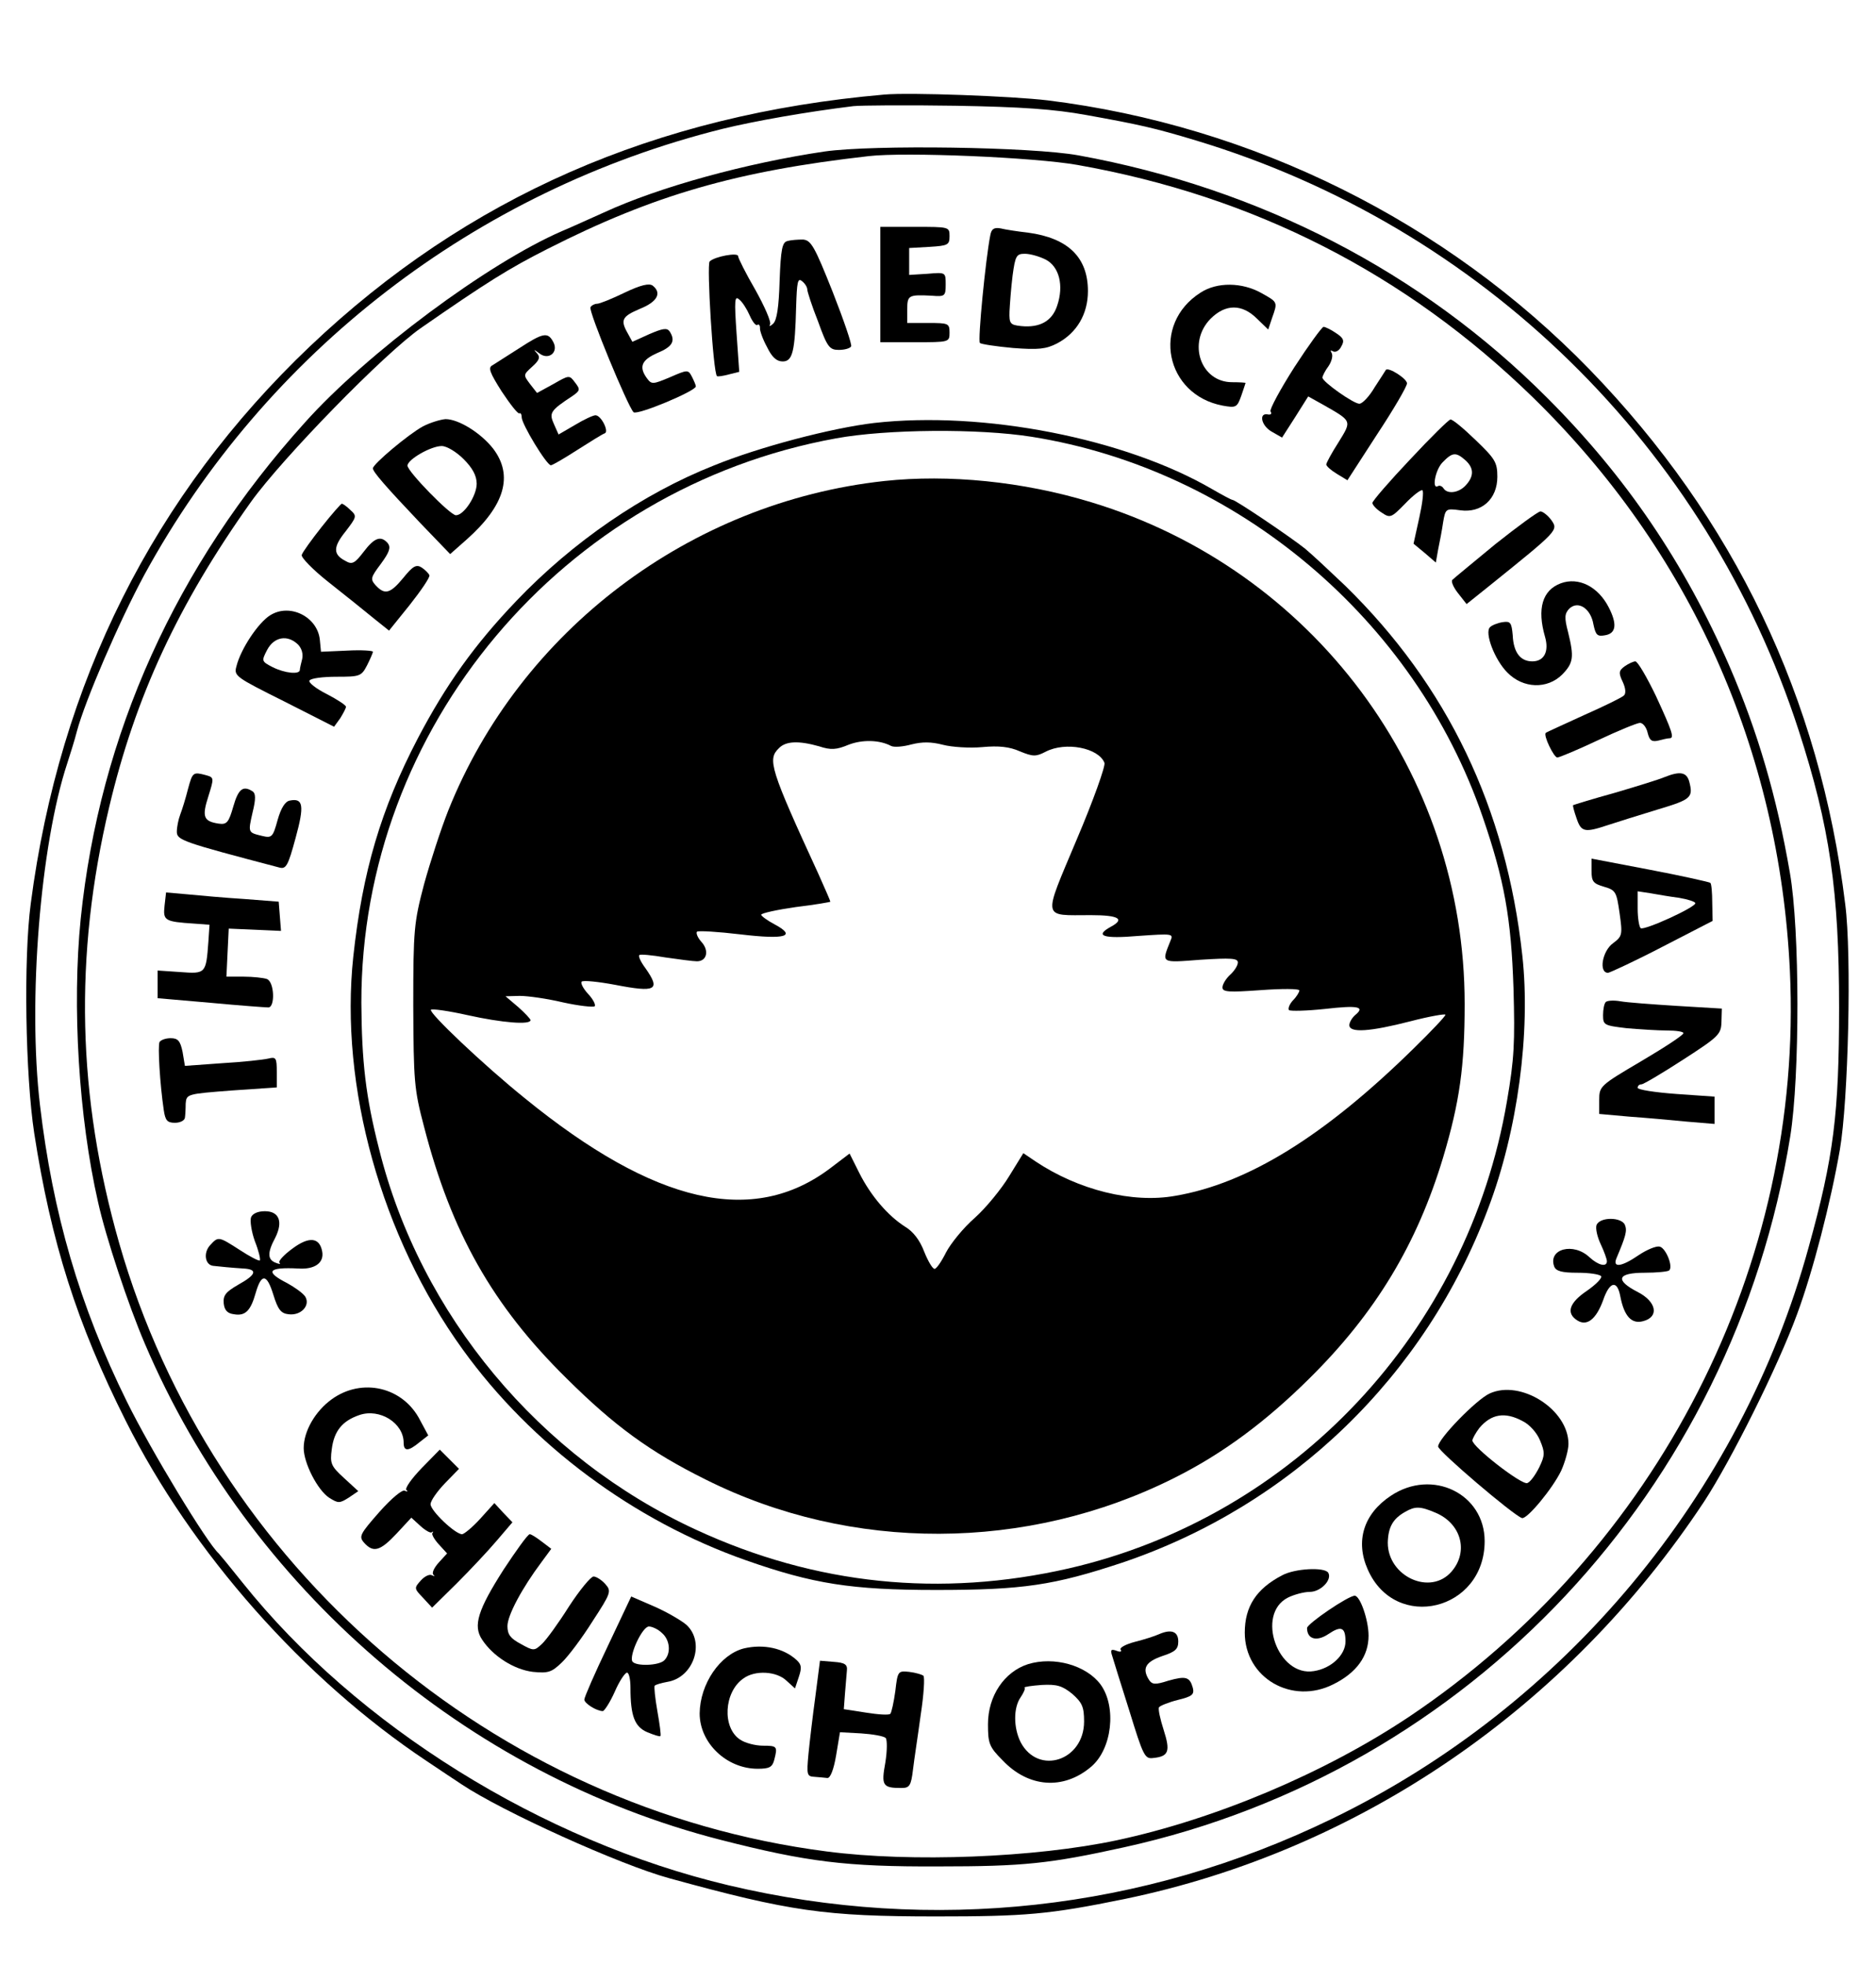 <?xml version="1.0" standalone="no"?>
<!DOCTYPE svg PUBLIC "-//W3C//DTD SVG 20010904//EN"
 "http://www.w3.org/TR/2001/REC-SVG-20010904/DTD/svg10.dtd">
<svg version="1.0" xmlns="http://www.w3.org/2000/svg"
 width="488pt" height="511pt" viewBox="0 0 488 511"
 preserveAspectRatio="xMidYMid meet">

<g transform="translate(0,511) scale(0.1,-0.1)"
fill="#000000" stroke="none">
<path d="M2300 4864 c-596 -52 -1085 -267 -1493 -654 -407 -387 -652 -875
-727 -1450 -19 -143 -14 -446 9 -597 44 -284 111 -495 238 -748 172 -343 463
-672 783 -885 36 -24 76 -51 90 -60 106 -71 413 -210 542 -245 313 -86 404
-99 693 -99 232 0 293 5 489 45 611 126 1154 497 1509 1034 70 107 192 351
242 488 41 111 87 289 111 427 22 127 31 507 14 638 -66 538 -289 1003 -665
1391 -374 385 -876 634 -1410 700 -92 11 -359 21 -425 15z m525 -53 c139 -25
179 -34 285 -66 744 -224 1330 -797 1569 -1535 81 -250 105 -418 105 -720 0
-276 -14 -389 -79 -623 -177 -645 -635 -1194 -1240 -1487 -492 -239 -1039
-299 -1570 -173 -485 115 -966 414 -1264 787 -31 39 -59 73 -62 76 -29 25
-176 267 -239 395 -123 249 -193 490 -226 771 -32 271 1 677 71 889 7 22 19
59 25 83 21 79 110 286 176 408 316 578 861 999 1504 1159 82 20 217 44 340
59 19 2 139 3 265 1 174 -3 257 -9 340 -24z"/>
<path d="M2145 4716 c-203 -30 -430 -92 -575 -159 -36 -16 -84 -38 -108 -48
-192 -83 -507 -317 -669 -498 -336 -372 -534 -812 -583 -1290 -23 -228 -5
-518 45 -737 20 -91 79 -269 122 -369 271 -635 834 -1120 1498 -1290 223 -57
325 -70 565 -69 223 0 290 7 485 50 898 198 1584 930 1732 1849 25 156 25 537
-1 685 -34 198 -84 368 -157 537 -117 269 -270 494 -474 698 -326 327 -747
545 -1220 631 -121 22 -533 28 -660 10z m658 -35 c458 -81 853 -282 1184 -604
409 -399 642 -917 669 -1492 36 -764 -343 -1506 -991 -1940 -219 -146 -503
-266 -760 -321 -212 -45 -534 -58 -755 -29 -867 112 -1599 741 -1840 1582
-109 382 -118 746 -26 1134 68 287 179 527 369 794 82 114 348 387 442 452
170 118 229 155 330 206 276 140 491 202 835 241 95 11 430 -3 543 -23z"/>
<path d="M2290 4370 l0 -150 90 0 c89 0 90 0 90 25 0 24 -3 25 -55 25 l-55 0
0 35 c0 37 3 39 63 36 35 -3 37 -1 37 29 0 32 0 32 -47 28 l-48 -3 0 35 0 35
53 3 c48 3 52 5 52 28 0 24 -1 24 -90 24 l-90 0 0 -150z"/>
<path d="M2576 4498 c-12 -60 -33 -274 -27 -280 3 -3 42 -9 86 -13 66 -5 86
-3 115 12 51 27 80 76 80 136 0 88 -52 138 -156 152 -27 3 -59 8 -71 11 -17 3
-24 -1 -27 -18z m144 -63 c35 -18 48 -67 30 -120 -13 -40 -45 -58 -94 -53 -28
3 -31 6 -30 38 1 19 4 61 8 93 7 52 10 57 32 57 14 0 38 -7 54 -15z"/>
<path d="M2048 4483 c-13 -3 -17 -21 -20 -103 -2 -68 -7 -103 -17 -112 -8 -7
-11 -8 -8 -2 4 6 -14 47 -38 90 -25 43 -45 83 -45 88 0 10 -61 -1 -74 -14 -8
-8 9 -289 19 -298 1 -2 15 0 30 4 l28 7 -7 100 c-6 87 -5 99 7 88 8 -6 20 -25
27 -41 7 -16 16 -28 20 -25 4 3 7 -1 7 -8 -1 -6 7 -29 18 -49 13 -27 25 -38
41 -38 26 0 32 26 35 143 2 63 4 75 15 66 8 -6 14 -16 14 -22 0 -5 12 -43 28
-83 24 -67 30 -74 54 -74 15 0 29 4 32 9 3 4 -19 68 -48 142 -47 118 -56 134
-77 136 -13 0 -31 -1 -41 -4z"/>
<path d="M1625 4349 c-33 -16 -65 -29 -72 -29 -6 0 -14 -4 -17 -9 -6 -9 97
-258 112 -273 9 -9 162 55 162 67 0 4 -5 15 -10 25 -10 19 -11 19 -57 -1 -45
-19 -48 -19 -60 -3 -22 30 -14 48 27 66 39 16 48 31 32 56 -7 10 -18 8 -53 -7
l-44 -20 -12 22 c-20 35 -15 44 32 64 45 18 57 41 33 60 -9 7 -31 2 -73 -18z"/>
<path d="M3123 4349 c-129 -82 -92 -266 58 -294 34 -6 37 -5 48 26 6 17 11 33
11 33 0 1 -16 2 -35 2 -82 0 -117 103 -56 165 39 39 82 39 121 0 l29 -28 10
30 c15 42 15 41 -28 65 -50 28 -115 29 -158 1z"/>
<path d="M3367 4155 c-37 -58 -65 -110 -62 -115 4 -6 1 -9 -6 -8 -25 6 -19
-28 8 -44 l28 -16 34 53 34 54 36 -20 c79 -45 78 -42 43 -99 -18 -28 -32 -54
-32 -58 0 -4 12 -15 27 -24 l28 -17 77 119 c43 65 78 125 78 133 0 12 -48 43
-55 35 -1 -2 -14 -22 -29 -45 -14 -24 -32 -43 -40 -43 -15 0 -96 57 -96 68 0
4 7 18 16 30 8 12 12 27 8 34 -4 7 -3 8 4 4 6 -3 16 2 21 13 9 15 6 22 -14 35
-13 9 -28 16 -32 16 -4 0 -39 -48 -76 -105z"/>
<path d="M1350 4204 c-30 -19 -61 -39 -69 -44 -12 -6 -7 -19 24 -68 22 -33 42
-59 46 -57 3 2 6 -2 6 -10 0 -18 65 -125 76 -125 4 0 35 18 69 40 33 21 65 41
71 43 12 4 -9 47 -24 47 -6 0 -30 -11 -53 -25 l-43 -25 -12 27 c-13 29 -10 35
48 73 20 14 21 17 7 35 -15 20 -15 20 -57 -4 l-42 -23 -18 23 c-18 24 -18 24
5 45 19 17 22 25 13 35 -10 11 -9 11 6 0 24 -19 51 3 36 30 -14 26 -26 24 -89
-17z"/>
<path d="M1100 4001 c-37 -20 -130 -98 -130 -109 0 -9 32 -46 124 -143 l77
-80 43 38 c99 88 122 166 69 236 -32 41 -90 77 -124 77 -13 -1 -40 -9 -59 -19z
m106 -85 c23 -23 34 -43 34 -64 0 -31 -33 -82 -54 -82 -15 0 -126 114 -126
129 0 16 61 51 89 51 13 0 38 -15 57 -34z"/>
<path d="M2274 4010 c-110 -13 -298 -62 -418 -111 -184 -73 -366 -198 -513
-352 -109 -114 -183 -218 -256 -357 -96 -184 -144 -346 -168 -568 -36 -337 73
-729 285 -1022 179 -248 444 -445 737 -548 174 -61 273 -77 494 -77 226 0 306
12 484 71 439 148 789 485 952 921 77 202 111 459 89 658 -42 384 -195 702
-461 962 -41 39 -87 82 -104 96 -36 29 -181 127 -189 127 -3 0 -27 13 -53 28
-227 132 -595 204 -879 172z m410 -36 c534 -85 997 -475 1173 -989 56 -163 74
-262 80 -445 4 -141 2 -184 -17 -294 -102 -599 -553 -1080 -1140 -1215 -333
-76 -658 -43 -968 100 -409 188 -719 560 -826 991 -35 137 -45 227 -46 380 -1
715 523 1339 1235 1468 131 24 371 26 509 4z"/>
<path d="M2300 3859 c-505 -55 -947 -389 -1134 -857 -19 -48 -47 -134 -63
-192 -26 -99 -28 -117 -28 -315 1 -196 2 -217 28 -315 71 -275 178 -465 371
-655 125 -124 217 -191 362 -263 378 -189 835 -188 1218 4 126 63 238 146 352
259 172 170 280 349 348 575 43 144 56 237 56 399 0 601 -394 1130 -972 1305
-178 54 -370 73 -538 55z m18 -689 c8 -4 31 -2 53 4 28 7 51 7 82 -1 23 -6 69
-9 102 -6 43 4 71 1 98 -11 34 -14 42 -14 67 -1 52 27 138 10 153 -29 3 -8
-29 -98 -72 -199 -89 -212 -92 -197 37 -197 72 0 89 -10 52 -30 -44 -24 -21
-32 72 -24 87 6 91 6 83 -12 -24 -60 -27 -58 78 -50 79 5 97 4 97 -7 0 -8 -9
-22 -20 -32 -11 -10 -20 -25 -20 -33 0 -12 16 -13 100 -7 55 4 100 4 100 -1 0
-4 -7 -16 -17 -26 -9 -10 -13 -21 -10 -25 4 -3 46 -2 93 3 87 10 106 6 79 -16
-8 -7 -15 -19 -15 -26 0 -21 54 -17 159 10 50 13 91 20 91 17 0 -4 -37 -43
-82 -87 -232 -228 -432 -352 -621 -384 -111 -20 -252 15 -364 90 l-31 21 -37
-60 c-20 -33 -60 -82 -89 -108 -30 -26 -63 -67 -75 -90 -12 -24 -25 -43 -30
-43 -5 0 -17 20 -27 45 -11 29 -28 52 -50 65 -44 28 -89 80 -119 140 l-25 50
-50 -38 c-201 -152 -456 -94 -795 182 -108 87 -251 223 -244 230 3 3 46 -3 95
-14 90 -20 164 -26 164 -13 0 3 -15 19 -32 34 l-33 28 37 1 c21 0 71 -7 113
-17 41 -9 78 -13 82 -10 3 4 -4 18 -17 32 -13 14 -20 28 -17 32 4 4 43 0 86
-8 108 -21 120 -14 80 43 -12 16 -19 31 -16 34 2 3 33 0 68 -6 35 -5 72 -10
82 -10 26 0 32 28 12 50 -10 11 -15 23 -12 27 4 3 54 0 113 -7 118 -14 147 -5
89 26 -19 10 -35 22 -35 25 0 4 41 13 90 20 50 6 90 13 90 14 0 2 -14 34 -31
72 -126 274 -133 298 -103 327 18 19 52 20 105 5 30 -10 45 -9 76 4 36 14 81
13 111 -3z"/>
<path d="M3668 3915 c-54 -57 -98 -108 -98 -113 0 -5 11 -17 24 -25 22 -15 25
-14 61 23 21 22 41 37 45 35 4 -3 0 -35 -8 -71 l-15 -68 29 -24 29 -25 6 34
c4 19 10 50 13 71 6 35 7 36 44 31 56 -8 97 29 97 87 0 38 -6 47 -57 96 -31
30 -60 54 -65 53 -4 0 -52 -47 -105 -104z m144 -2 c22 -20 23 -41 1 -65 -18
-20 -48 -24 -58 -8 -4 6 -10 8 -14 6 -17 -11 -8 41 11 61 26 27 35 28 60 6z"/>
<path d="M837 3740 c-26 -33 -50 -66 -52 -73 -3 -6 29 -39 71 -72 42 -33 94
-75 116 -93 l40 -32 54 67 c30 38 53 72 51 77 -2 5 -11 14 -20 20 -14 9 -23 4
-48 -27 -34 -41 -48 -45 -72 -19 -14 16 -13 20 14 56 22 30 26 42 18 53 -18
21 -35 15 -63 -22 -23 -30 -30 -34 -47 -24 -33 17 -33 36 0 77 29 38 30 40 12
56 -9 9 -19 16 -22 16 -2 0 -26 -27 -52 -60z"/>
<path d="M3890 3695 c-57 -47 -108 -89 -112 -93 -4 -4 3 -20 15 -35 l22 -28
60 48 c180 145 179 144 160 171 -9 12 -22 22 -28 22 -7 -1 -59 -39 -117 -85z"/>
<path d="M4060 3593 c-48 -18 -62 -66 -41 -139 11 -38 -2 -64 -33 -64 -31 0
-49 23 -51 68 -3 33 -6 37 -26 34 -13 -2 -28 -8 -33 -13 -15 -14 12 -85 45
-118 41 -42 104 -44 143 -5 29 30 31 45 15 110 -10 38 -9 48 3 61 23 22 56 1
63 -41 6 -28 10 -32 31 -28 28 5 31 29 9 72 -28 55 -79 80 -125 63z"/>
<path d="M703 3510 c-31 -19 -77 -88 -88 -133 -7 -25 -2 -28 124 -91 l130 -66
16 22 c8 13 15 26 15 30 0 4 -23 19 -50 33 -28 14 -48 30 -45 35 3 6 35 10 70
10 61 0 65 1 80 30 8 16 15 32 15 35 0 3 -30 5 -67 3 l-68 -3 -3 31 c-6 60
-78 96 -129 64z m72 -76 c10 -10 14 -25 11 -38 -3 -12 -6 -24 -6 -28 0 -13
-39 -9 -71 7 -29 15 -29 16 -14 45 18 34 53 40 80 14z"/>
<path d="M4226 3377 c-15 -11 -16 -17 -5 -40 8 -17 9 -31 3 -36 -5 -5 -52 -28
-104 -51 -52 -24 -97 -44 -99 -46 -7 -6 21 -64 30 -64 5 0 53 20 106 45 53 25
102 45 109 45 8 0 17 -12 20 -26 5 -20 11 -24 28 -20 11 3 24 6 29 6 13 0 7
18 -35 109 -24 50 -48 91 -54 91 -5 0 -18 -6 -28 -13z"/>
<path d="M489 3058 c-6 -24 -15 -53 -20 -66 -5 -13 -9 -33 -9 -45 0 -22 15
-27 266 -93 18 -5 23 3 43 77 23 84 20 104 -15 97 -12 -2 -23 -19 -32 -51 -12
-44 -15 -47 -40 -41 -37 9 -37 8 -25 61 9 36 8 50 0 55 -25 16 -37 6 -50 -39
-12 -42 -17 -48 -38 -45 -40 6 -44 18 -27 71 15 48 15 49 -6 55 -34 9 -35 8
-47 -36z"/>
<path d="M4330 3089 c-14 -6 -72 -24 -130 -41 -58 -16 -106 -31 -108 -32 -1
-2 3 -17 9 -34 12 -36 21 -38 81 -18 24 8 82 26 131 41 87 26 92 31 81 73 -7
24 -24 27 -64 11z"/>
<path d="M4140 2845 c0 -28 5 -33 32 -41 31 -9 33 -13 41 -69 8 -56 7 -60 -17
-78 -28 -20 -38 -77 -13 -77 6 1 71 31 142 68 l130 67 -1 47 c0 26 -2 50 -5
52 -2 2 -73 18 -157 34 l-152 29 0 -32z m228 -70 c23 -4 42 -10 42 -14 0 -11
-132 -71 -142 -65 -4 3 -8 26 -8 51 l0 45 33 -5 c17 -3 51 -9 75 -12z"/>
<path d="M428 2754 c-4 -38 0 -41 77 -46 l40 -3 -3 -45 c-6 -82 -7 -83 -73
-78 l-59 4 0 -36 0 -36 138 -12 c75 -7 143 -12 150 -12 18 0 16 67 -4 74 -9 3
-36 6 -60 6 l-45 0 3 63 3 62 68 -3 68 -3 -3 38 -3 38 -90 7 c-49 3 -115 9
-146 12 l-57 5 -4 -35z"/>
<path d="M4177 2504 c-4 -4 -7 -19 -7 -34 0 -26 3 -27 61 -34 34 -3 82 -6 105
-6 24 0 44 -3 43 -7 0 -5 -49 -37 -110 -73 -107 -63 -109 -65 -109 -101 l0
-36 78 -7 c42 -3 110 -9 150 -13 l72 -6 0 36 0 35 -100 7 c-55 4 -100 11 -100
16 0 5 4 9 10 9 5 0 54 29 108 64 93 60 99 66 100 98 l1 35 -117 7 c-64 4
-131 9 -147 12 -17 3 -34 2 -38 -2z"/>
<path d="M415 2400 c-5 -9 1 -110 11 -177 4 -27 9 -33 29 -33 14 0 25 6 26 13
1 6 2 23 2 37 2 25 4 25 120 34 l117 8 0 40 c0 37 -2 40 -22 35 -13 -3 -67 -9
-120 -12 l-97 -7 -6 36 c-6 29 -12 36 -31 36 -12 0 -25 -4 -29 -10z"/>
<path d="M653 1944 c-3 -9 1 -37 10 -62 10 -25 15 -47 13 -50 -3 -2 -26 10
-52 27 -56 36 -56 36 -78 12 -17 -19 -13 -50 8 -53 17 -2 48 -5 79 -7 38 -2
34 -16 -13 -42 -33 -19 -40 -28 -38 -49 2 -18 10 -26 27 -28 29 -5 43 9 56 55
15 52 29 51 46 -4 12 -39 20 -49 40 -51 32 -4 57 23 43 46 -6 9 -27 24 -47 35
-59 30 -50 42 29 38 43 -3 68 15 62 45 -7 36 -34 39 -77 7 -22 -16 -38 -33
-34 -37 4 -4 0 -4 -10 0 -21 8 -22 26 -1 65 21 42 10 69 -27 69 -18 0 -32 -6
-36 -16z"/>
<path d="M4153 1924 c-3 -9 2 -31 11 -50 9 -19 16 -39 16 -44 0 -16 -22 -11
-45 10 -42 40 -109 22 -92 -24 5 -12 20 -16 61 -16 30 0 57 -4 61 -9 3 -5 -14
-22 -37 -38 -46 -31 -55 -58 -25 -77 25 -16 49 3 67 52 17 50 37 54 45 10 10
-51 29 -72 59 -64 43 11 35 51 -14 76 -60 31 -53 50 18 50 32 0 61 3 64 6 11
10 -9 59 -25 62 -9 2 -33 -8 -54 -22 -45 -31 -69 -34 -58 -8 24 57 28 71 22
86 -8 21 -65 22 -74 0z"/>
<path d="M863 1471 c-43 -31 -73 -83 -73 -127 0 -39 36 -109 66 -129 24 -15
27 -15 51 0 l25 17 -37 34 c-34 31 -37 38 -32 75 6 48 28 74 72 89 53 18 115
-21 115 -72 0 -23 12 -23 41 1 l23 18 -21 39 c-44 87 -151 112 -230 55z"/>
<path d="M3875 1486 c-35 -16 -135 -119 -134 -138 0 -12 196 -179 218 -186 13
-4 80 77 102 123 10 22 19 54 19 70 0 89 -124 168 -205 131z m86 -72 c17 -8
37 -30 45 -50 13 -31 13 -39 -2 -70 -10 -20 -23 -38 -31 -41 -14 -6 -143 94
-143 111 1 6 9 20 18 32 31 37 67 43 113 18z"/>
<path d="M1097 1292 c-26 -27 -44 -52 -40 -57 5 -4 3 -5 -4 -2 -6 4 -34 -19
-66 -55 -51 -58 -54 -64 -40 -80 24 -27 42 -22 85 24 l38 41 23 -21 c13 -12
27 -20 30 -17 4 3 5 2 2 -2 -3 -3 5 -17 17 -30 l21 -23 -21 -23 c-12 -13 -19
-27 -15 -32 5 -4 3 -5 -3 -2 -6 4 -19 -2 -29 -13 -18 -20 -18 -21 5 -45 l24
-26 64 63 c35 35 82 85 104 111 l41 48 -24 25 -23 25 -37 -41 c-20 -22 -42
-40 -47 -40 -18 0 -82 61 -82 78 0 9 17 33 37 54 l37 38 -25 25 -25 25 -47
-48z"/>
<path d="M3618 1220 c-71 -47 -93 -118 -60 -192 72 -163 304 -107 304 74 0
123 -136 190 -244 118z m116 -44 c67 -28 87 -101 42 -153 -55 -64 -166 -13
-166 75 1 40 13 62 45 80 26 15 39 15 79 -2z"/>
<path d="M1310 1028 c-67 -105 -80 -146 -56 -182 28 -43 83 -78 132 -84 40 -4
49 -1 75 24 17 16 53 64 80 107 49 75 50 79 33 98 -9 10 -23 19 -30 19 -7 0
-36 -35 -64 -78 -27 -43 -59 -87 -70 -97 -20 -19 -22 -19 -56 0 -26 14 -34 24
-34 46 0 28 38 99 89 167 l25 34 -25 19 c-13 10 -27 19 -31 19 -5 0 -35 -42
-68 -92z"/>
<path d="M3335 1013 c-67 -35 -97 -81 -97 -149 0 -118 123 -189 231 -134 60
30 91 73 91 126 0 41 -22 104 -36 104 -17 0 -124 -73 -124 -84 0 -29 25 -36
55 -16 34 23 45 18 45 -19 0 -35 -37 -70 -82 -77 -94 -16 -152 148 -68 191 16
8 42 15 57 15 29 0 59 32 48 50 -10 15 -87 11 -120 -7z"/>
<path d="M1581 829 c-34 -71 -61 -133 -61 -139 0 -10 32 -30 48 -30 4 0 19 23
31 50 12 28 27 50 32 50 5 0 9 -17 9 -39 0 -74 11 -102 44 -116 17 -7 32 -12
34 -10 2 2 -2 31 -8 65 -6 34 -9 64 -7 66 3 3 17 7 33 10 68 11 99 102 50 148
-14 12 -52 34 -84 48 l-60 26 -61 -129z m141 34 c21 -18 24 -53 6 -71 -14 -14
-74 -16 -83 -3 -9 16 26 91 43 91 8 0 24 -7 34 -17z"/>
<path d="M3015 860 c-11 -5 -39 -14 -63 -20 -23 -6 -40 -15 -37 -20 4 -6 -1
-7 -11 -3 -14 5 -16 2 -11 -13 3 -10 23 -75 45 -144 36 -117 40 -125 62 -122
40 4 45 17 27 73 -9 28 -15 55 -12 59 3 4 25 13 49 19 37 9 43 14 39 31 -8 29
-18 32 -64 19 -34 -11 -42 -10 -50 2 -19 30 -9 47 34 62 34 11 42 18 42 38 0
26 -18 33 -50 19z"/>
<path d="M1935 823 c-62 -16 -114 -92 -115 -169 0 -77 70 -144 151 -144 30 0
38 4 43 23 9 35 8 37 -29 37 -20 0 -47 7 -60 16 -47 31 -42 124 9 159 30 22
86 19 112 -6 l22 -20 10 30 c8 24 7 32 -6 44 -34 31 -86 42 -137 30z"/>
<path d="M2121 698 c-7 -51 -15 -119 -18 -150 -5 -54 -4 -58 16 -59 11 -1 26
-2 33 -3 8 -1 17 23 23 59 l10 60 55 -3 c30 -2 59 -7 64 -12 4 -5 4 -33 -1
-64 -11 -60 -7 -66 42 -66 21 0 25 6 30 48 3 26 13 90 20 142 8 52 11 98 7
102 -4 3 -20 8 -37 10 -29 3 -30 2 -36 -50 -4 -29 -10 -56 -13 -59 -3 -4 -32
-2 -63 3 l-58 9 3 40 c2 22 4 49 5 60 2 16 -5 21 -34 23 l-36 3 -12 -93z"/>
<path d="M2674 782 c-62 -20 -104 -83 -104 -156 0 -50 3 -59 38 -94 67 -71
158 -78 230 -17 55 46 67 156 25 214 -37 50 -121 74 -189 53z m115 -77 c26
-23 31 -34 31 -72 0 -102 -119 -141 -165 -54 -19 38 -19 90 0 117 8 12 13 23
10 25 -2 2 18 5 45 7 39 2 53 -2 79 -23z"/>
</g>
</svg>
